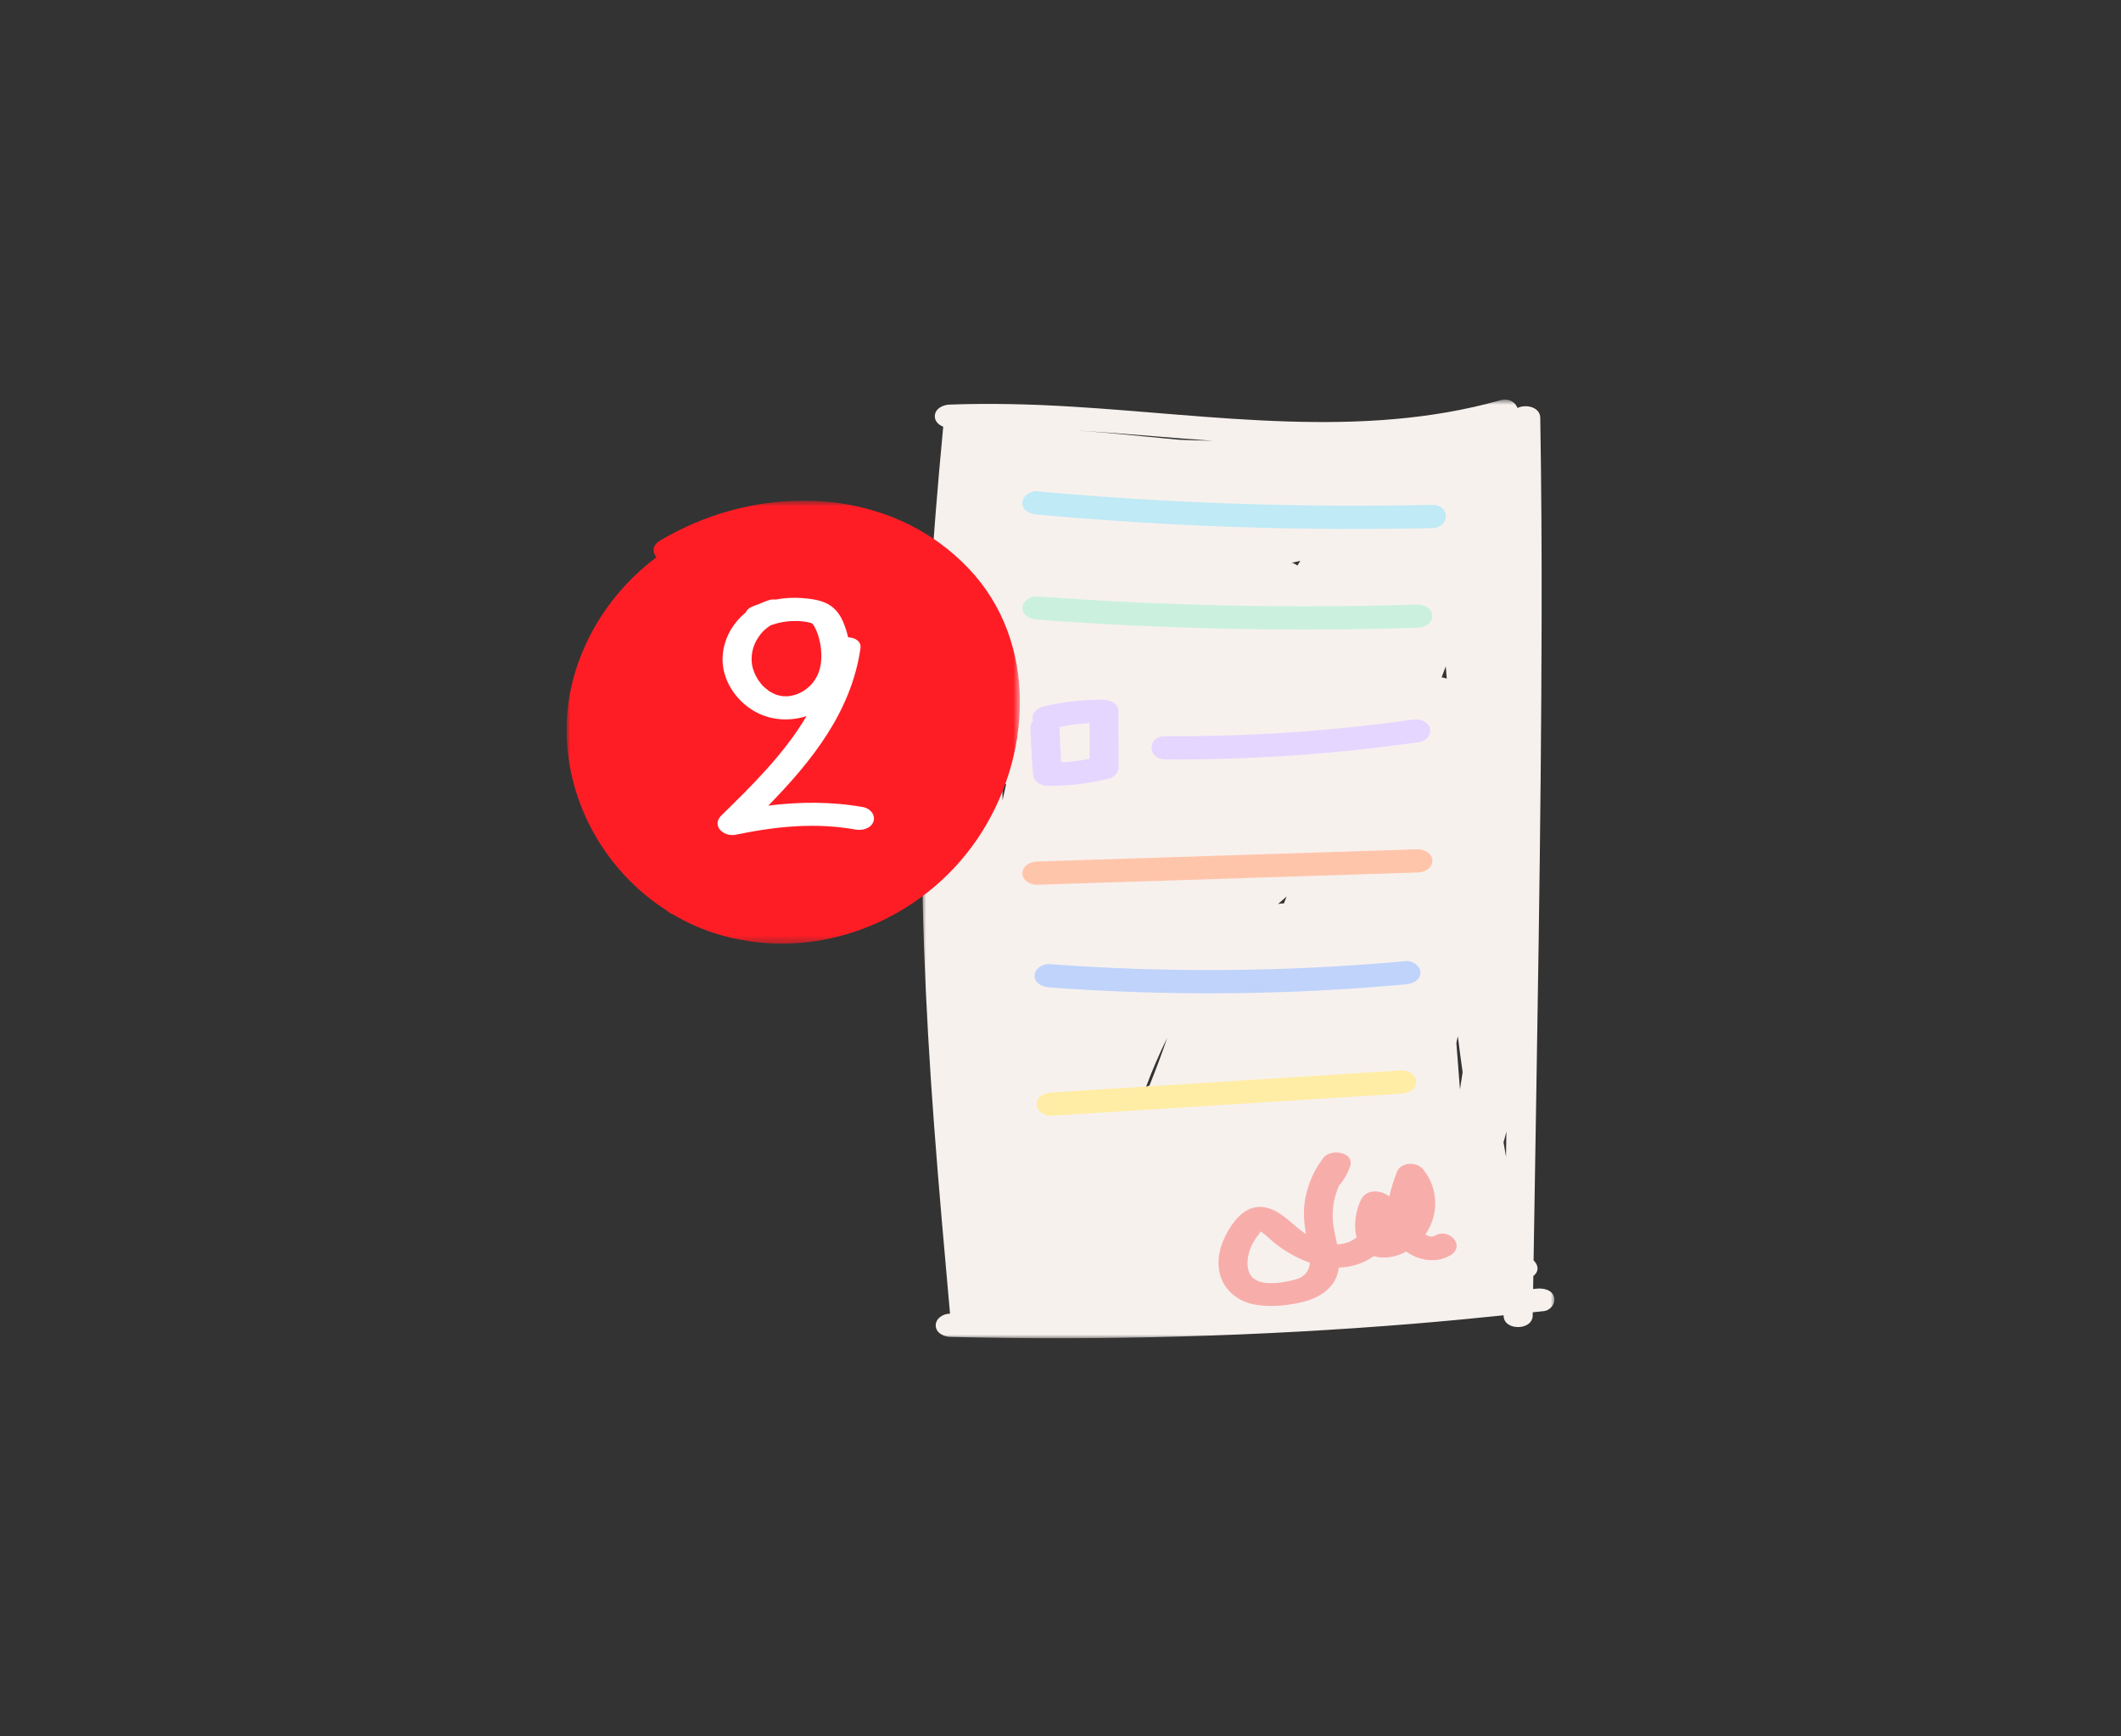 <?xml version="1.0" encoding="UTF-8"?>
<svg width="292px" height="239px" viewBox="0 0 292 239" version="1.1" xmlns="http://www.w3.org/2000/svg" xmlns:xlink="http://www.w3.org/1999/xlink">
    <rect x="0" y="0" width="292" height="239" fill="#333333" stroke="none"/>
    <title>Group 4</title>
    <defs>
        <polygon id="path-1" points="0.908 0.784 87.998 0.784 87.998 130 0.908 130"></polygon>
        <polygon id="path-3" points="0 0.701 62.41 0.701 62.41 61.683 0 61.683"></polygon>
    </defs>
    <g id="Desktop" stroke="none" stroke-width="1" fill="none" fill-rule="evenodd">
        <g id="Admissions" transform="translate(-412, -1218)">
            <g id="Group-4" transform="translate(412, 1218)">
                <g id="Group-25" transform="translate(78, 54)">
                    <g id="Group-3" transform="translate(48, 0.216)">
                        <mask id="mask-2" fill="white">
                            <use xlink:href="#path-1"></use>
                        </mask>
                        <g id="Clip-2"></g>
                        <path d="M81.335,105.001 C81.223,104.342 81.106,103.683 80.988,103.024 C81.138,102.534 81.271,102.042 81.386,101.546 L81.335,105.001 Z M74.994,95.756 C74.83,93.627 74.665,91.498 74.501,89.368 C74.567,89.051 74.637,88.733 74.7,88.415 C74.899,90.069 75.123,91.72 75.362,93.368 C75.247,94.165 75.118,94.96 74.994,95.756 L74.994,95.756 Z M72.464,39.026 C72.655,38.521 72.854,38.019 73.044,37.513 C73.087,38.077 73.131,38.643 73.175,39.207 C72.951,39.112 72.711,39.053 72.464,39.026 L72.464,39.026 Z M52.605,23.64 C52.397,23.464 52.133,23.333 51.843,23.247 C52.234,23.155 52.628,23.075 53.021,22.988 C52.883,23.206 52.741,23.421 52.605,23.64 L52.605,23.64 Z M50.76,70.14 C50.476,70.135 50.19,70.167 49.925,70.253 C50.327,69.898 50.73,69.544 51.131,69.188 C51.011,69.508 50.881,69.822 50.76,70.14 L50.76,70.14 Z M36.356,6.323 C32.936,5.998 29.517,5.656 26.101,5.345 C24.622,5.21 23.101,5.115 21.572,4.999 C28.03,5.394 34.482,6.001 40.937,6.461 C39.409,6.431 37.883,6.38 36.356,6.323 L36.356,6.323 Z M32.259,95.192 C32.09,95.293 31.917,95.387 31.745,95.482 C32.605,93.15 33.594,90.872 34.692,88.647 C33.949,90.853 33.119,93.03 32.259,95.192 L32.259,95.192 Z M12.022,55.959 C12.013,55.458 12.004,54.957 11.996,54.456 C12.071,54.348 12.138,54.23 12.189,54.099 C12.246,53.954 12.301,53.81 12.357,53.665 C12.407,53.691 12.462,53.712 12.515,53.734 C12.351,54.476 12.187,55.218 12.022,55.959 L12.022,55.959 Z M87.939,124.301 C87.615,123.26 86.386,123.083 85.48,123.183 C85.342,123.198 85.203,123.211 85.064,123.227 C85.074,122.63 85.084,122.033 85.094,121.437 C85.741,120.939 85.971,120.142 85.129,119.278 C85.596,89.75 86.179,60.217 86.236,30.686 C86.254,21.553 86.202,12.42 86.049,3.289 C86.024,1.817 84.083,1.372 82.914,1.948 C82.636,1.167 81.738,0.546 80.583,0.872 C61.323,6.313 41.197,2.948 21.607,1.763 C15.977,1.423 10.335,1.257 4.696,1.481 C3.785,1.519 2.711,2.041 2.696,3.082 C2.687,3.77 3.227,4.282 3.854,4.525 C2.361,20.283 1.272,36.086 0.978,51.914 C0.676,68.122 1.374,84.306 2.581,100.466 C3.232,109.191 4.01,117.906 4.791,126.621 C3.887,126.613 2.836,127.23 2.822,128.22 C2.808,129.256 3.938,129.798 4.822,129.819 C26.058,130.338 47.316,129.743 68.489,128.016 C72.667,127.675 76.839,127.272 81.008,126.845 L81.008,126.879 C80.976,128.99 84.976,128.999 85.008,126.879 C85.01,126.729 85.012,126.578 85.015,126.428 C85.523,126.372 86.034,126.325 86.543,126.269 C87.457,126.167 88.219,125.197 87.939,124.301 L87.939,124.301 Z" id="Fill-1" fill="#F7F1EE" mask="url(#mask-2)"></path>
                    </g>
                    <path d="M119.165,15.499 C101.007,15.899 82.837,15.275 64.749,13.629 C63.842,13.547 62.763,14.271 62.749,15.229 C62.734,16.311 63.869,16.749 64.749,16.829 C82.837,18.476 101.007,19.1 119.165,18.699 C121.665,18.645 121.685,15.443 119.165,15.499" id="Fill-4" fill="#BFEAF6"></path>
                    <path d="M117.201,29.213 C99.715,29.762 82.207,29.389 64.758,28.095 C63.849,28.027 62.772,28.726 62.758,29.694 C62.742,30.765 63.877,31.229 64.758,31.295 C82.207,32.589 99.715,32.962 117.201,32.412 C118.112,32.384 119.186,31.848 119.202,30.813 C119.216,29.815 118.087,29.185 117.201,29.213" id="Fill-6" fill="#CBF1DE"></path>
                    <path d="M68.219,50.934 C68.181,50.936 68.144,50.934 68.106,50.936 C67.998,49.341 67.909,47.746 67.86,46.148 C67.859,46.131 67.853,46.116 67.851,46.099 C68.097,46.049 68.34,45.991 68.587,45.947 C69.204,45.838 69.87,45.68 70.498,45.669 C70.142,45.675 70.455,45.673 70.634,45.657 C70.774,45.644 70.913,45.631 71.053,45.621 C71.36,45.596 71.666,45.575 71.974,45.559 L71.989,45.559 L71.99,50.447 C71.225,50.594 70.457,50.723 69.683,50.819 C69.65,50.824 69.635,50.826 69.615,50.829 C69.593,50.83 69.581,50.83 69.55,50.833 C69.412,50.845 69.274,50.859 69.135,50.871 C68.83,50.896 68.525,50.917 68.219,50.934 M75.989,43.918 C75.988,42.896 74.882,42.325 73.989,42.318 C71.183,42.295 68.364,42.609 65.633,43.252 C64.804,43.448 63.867,44.265 64.234,45.209 C63.997,45.455 63.847,45.766 63.86,46.148 C63.926,48.294 64.046,50.438 64.217,52.579 C64.298,53.598 65.253,54.172 66.217,54.179 C69.006,54.198 71.81,53.878 74.522,53.225 C75.243,53.051 75.99,52.496 75.99,51.682 C75.99,49.094 75.989,46.506 75.989,43.918" id="Fill-8" fill="#E5D6FF"></path>
                    <path d="M118.833,46.183 C118.516,45.163 117.273,44.937 116.373,45.066 C105.126,46.672 93.776,47.418 82.416,47.338 C79.906,47.321 79.903,50.52 82.416,50.537 C94.133,50.62 105.838,49.809 117.437,48.151 C118.345,48.022 119.118,47.099 118.833,46.183" id="Fill-10" fill="#E5D6FF"></path>
                    <path d="M117.203,62.905 L64.749,64.595 C63.84,64.625 62.764,65.16 62.749,66.196 C62.736,67.194 63.864,67.824 64.749,67.796 L117.203,66.105 C118.114,66.076 119.188,65.542 119.203,64.506 C119.218,63.508 118.088,62.877 117.203,62.905" id="Fill-12" fill="#FFC5AB"></path>
                    <path d="M115.551,78.301 C99.22,79.797 82.785,79.937 66.431,78.718 C65.522,78.65 64.445,79.35 64.431,80.318 C64.415,81.388 65.55,81.852 66.431,81.918 C82.785,83.137 99.22,82.997 115.551,81.501 C116.458,81.418 117.535,80.975 117.551,79.902 C117.565,78.944 116.434,78.221 115.551,78.301" id="Fill-14" fill="#BFD3FB"></path>
                    <path d="M114.972,93.343 L66.724,96.39 C65.814,96.447 64.739,96.934 64.724,97.99 C64.709,98.967 65.839,99.646 66.724,99.59 L114.972,96.543 C115.881,96.486 116.957,95.999 116.972,94.944 C116.986,93.966 115.857,93.287 114.972,93.343" id="Fill-16" fill="#FFEDA5"></path>
                    <path d="M100.34,122.132 C98.861,122.53 96.619,122.934 95.16,122.332 C93.268,121.552 93.603,118.986 94.298,117.5 C94.503,117.062 94.759,116.652 95.032,116.252 C95.162,116.063 95.422,115.795 95.525,115.575 C95.538,115.547 95.545,115.533 95.558,115.509 C96.352,116.064 97.039,116.793 97.815,117.375 C99.166,118.39 100.708,119.261 102.331,119.825 C102.227,120.891 101.711,121.763 100.34,122.132 M119.598,116.071 C119.117,116.346 118.648,116.218 118.242,115.921 C120.058,113.303 120.113,109.713 117.947,106.994 C117.059,105.88 114.832,105.914 114.291,107.377 C113.904,108.423 113.517,109.559 113.264,110.713 C112.776,110.289 112.118,110.026 111.276,110.01 C110.439,109.995 109.695,110.436 109.347,111.185 C108.673,112.635 108.292,114.664 108.766,116.335 C108.517,116.523 108.259,116.695 107.987,116.834 C107.37,117.147 106.73,117.277 106.087,117.29 C105.853,116.171 105.56,115.053 105.491,113.934 C105.389,112.264 105.702,110.646 106.363,109.16 C106.442,109.092 106.518,109.021 106.583,108.936 C107.136,108.228 107.556,107.446 107.855,106.6 C108.574,104.565 105.202,104.059 104.199,105.367 C102.895,107.069 102.028,109.026 101.671,111.141 C101.393,112.785 101.522,114.317 101.794,115.882 C100.092,114.751 98.699,113.013 96.777,112.361 C94.183,111.481 92.353,113.267 91.126,115.343 C89.984,117.277 89.332,119.522 90.048,121.732 C90.718,123.802 92.561,125.154 94.647,125.568 C96.698,125.973 99.017,125.749 101.047,125.301 C103.157,124.835 105.29,123.733 106.069,121.579 C106.199,121.216 106.276,120.854 106.324,120.491 C107.569,120.459 108.81,120.189 110.006,119.597 C110.398,119.403 110.78,119.17 111.152,118.915 C112.582,119.377 114.292,119.001 115.598,118.288 C117.34,119.533 119.682,119.942 121.616,118.834 C123.872,117.544 121.506,114.979 119.598,116.071" id="Fill-18" fill="#F7AEAB"></path>
                    <g id="Group-22" transform="translate(0, 14.216)">
                        <mask id="mask-4" fill="white">
                            <use xlink:href="#path-3"></use>
                        </mask>
                        <g id="Clip-21"></g>
                        <path d="M55.378,10.065 C45.625,-0.213 30.338,-1.573 17.696,3.759 C16.04,4.459 14.441,5.275 12.891,6.181 C11.752,6.846 11.803,7.833 12.375,8.499 C4.883,14.087 -0.098,23.069 0.001,32.525 C0.107,42.589 5.554,51.895 13.834,57.15 C14.017,57.342 14.275,57.508 14.608,57.64 C16.731,58.894 19.021,59.895 21.453,60.571 C34.706,64.253 48.894,58.527 56.544,47.281 C64.088,36.19 65.031,20.237 55.378,10.065" id="Fill-20" fill="#FF1D25" mask="url(#mask-4)"></path>
                    </g>
                    <path d="M31.554,41.618 C31.521,41.625 31.344,41.678 31.291,41.691 C31.142,41.73 30.992,41.764 30.839,41.792 C30.77,41.805 30.7,41.814 30.63,41.826 C30.59,41.827 30.421,41.844 30.361,41.846 C30.27,41.848 29.852,41.828 29.779,41.835 C29.475,41.792 29.17,41.73 28.878,41.639 C28.864,41.636 28.861,41.635 28.85,41.632 C28.822,41.618 28.794,41.604 28.746,41.581 C28.635,41.528 28.521,41.482 28.409,41.429 C28.254,41.352 28.099,41.271 27.951,41.181 C27.926,41.161 27.907,41.146 27.861,41.111 C27.615,40.922 27.37,40.737 27.141,40.526 C26.992,40.389 26.915,40.306 26.698,40.032 C26.023,39.183 25.553,38.103 25.488,37.105 C25.404,35.843 25.74,34.705 26.413,33.718 C26.847,33.08 27.072,32.839 27.654,32.391 C27.758,32.311 27.866,32.235 27.974,32.161 C27.991,32.155 28.093,32.096 28.177,32.047 C29.248,31.676 30.338,31.486 31.45,31.489 C32.176,31.491 32.609,31.529 33.221,31.656 C33.729,31.762 33.858,31.75 34.144,32.284 C34.812,33.535 35.106,35.13 35.073,36.536 C35.041,37.862 34.668,39.002 33.924,39.95 C33.642,40.309 33.34,40.604 32.835,40.967 C32.515,41.196 32.113,41.416 31.554,41.618 M40.856,57.107 C36.425,56.322 32.109,56.364 27.774,56.899 C33.751,50.783 39.174,44.023 40.458,35.281 C40.606,34.281 39.73,33.763 38.759,33.732 C38.615,33.089 38.419,32.453 38.171,31.836 C37.719,30.706 37.08,29.759 35.993,29.163 C34.906,28.565 33.598,28.422 32.382,28.326 C31.173,28.232 29.956,28.312 28.766,28.535 C28.492,28.503 28.22,28.514 27.977,28.584 C27.487,28.722 27.018,28.909 26.565,29.122 C26.191,29.251 25.821,29.389 25.458,29.543 C25.086,29.703 24.801,29.996 24.637,30.338 C22.895,31.766 21.705,33.811 21.498,36.163 C21.198,39.579 23.514,42.889 26.558,44.27 C28.587,45.191 30.933,45.256 33.037,44.578 C30.003,49.722 25.53,54.137 21.331,58.235 C19.865,59.667 21.639,61.25 23.277,60.909 C28.805,59.76 34.186,59.2 39.792,60.193 C40.713,60.356 41.914,60.062 42.252,59.075 C42.573,58.14 41.738,57.264 40.856,57.107" id="Fill-23" fill="#FFFFFF"></path>
                </g>
                <rect id="Rectangle-Copy-2" x="0" y="0" width="292" height="239"></rect>
            </g>
        </g>
    </g>
</svg>